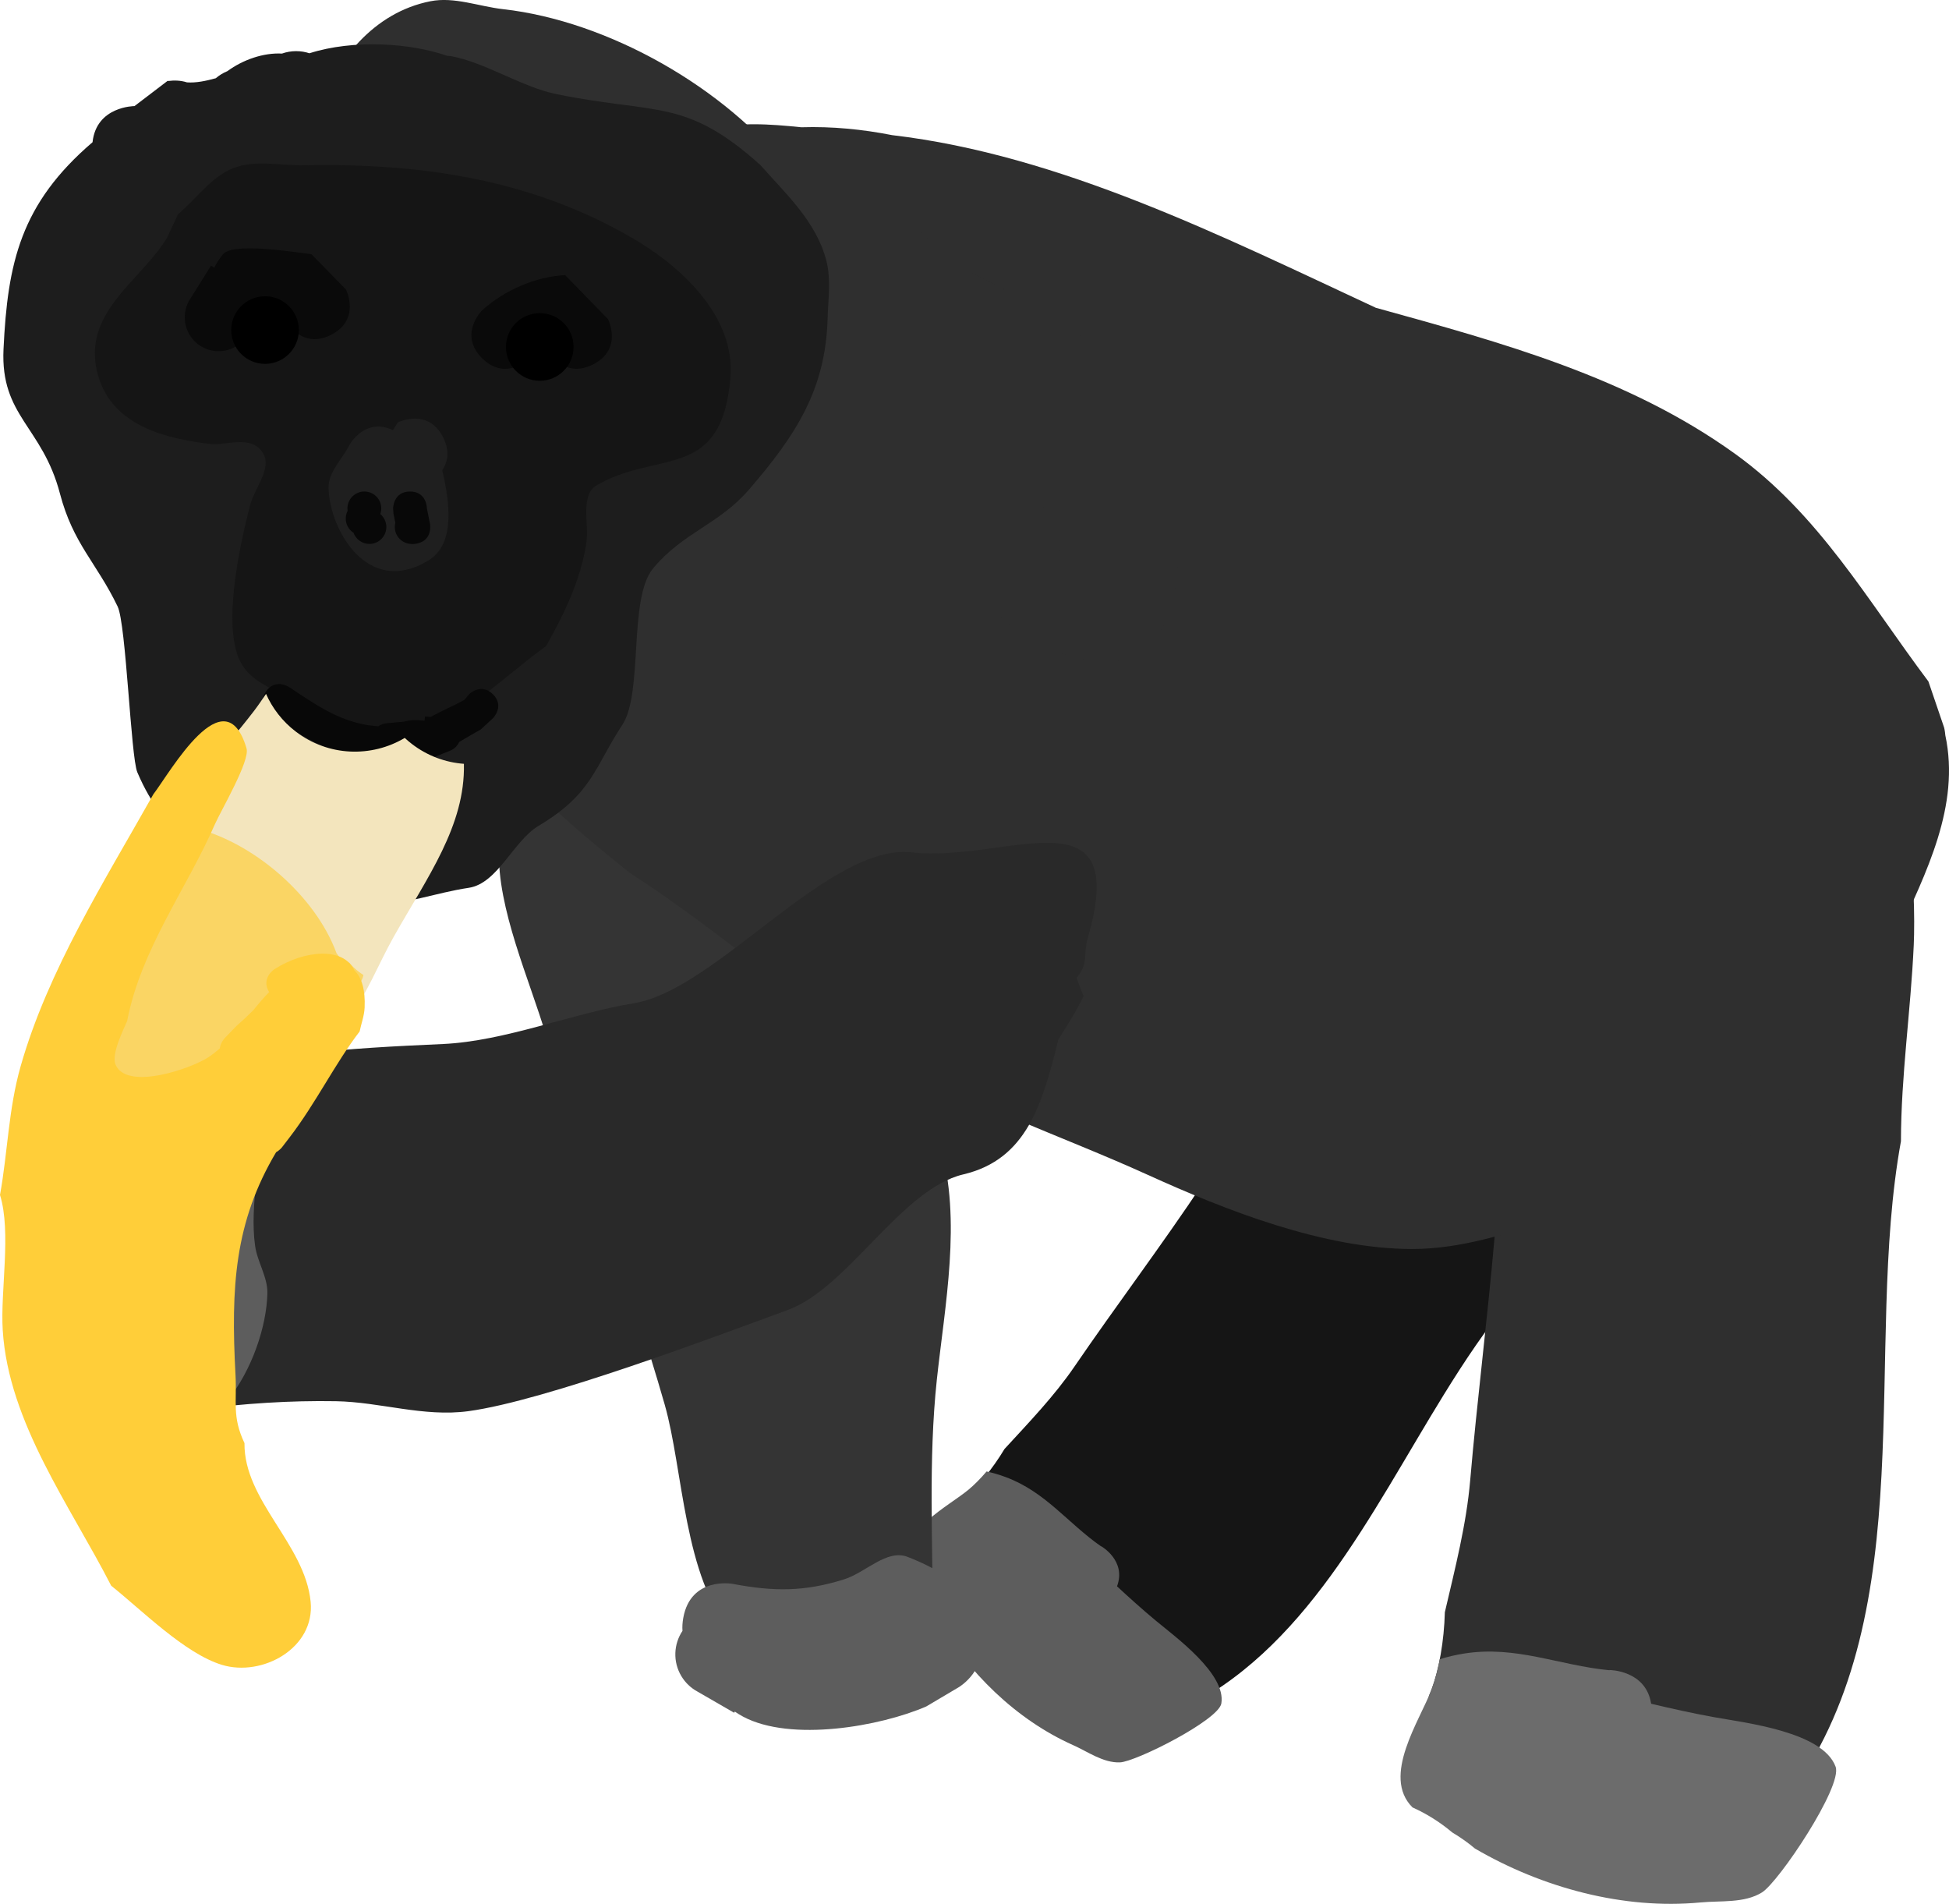 <svg version="1.1" xmlns="http://www.w3.org/2000/svg" xmlns:xlink="http://www.w3.org/1999/xlink" width="238.287" height="232.741" viewBox="0,0,238.287,232.741"><g transform="translate(-120.856,-63.63)"><g data-paper-data="{&quot;isPaintingLayer&quot;:true}" fill-rule="nonzero" stroke="none" stroke-width="0.5" stroke-linecap="butt" stroke-linejoin="miter" stroke-miterlimit="10" stroke-dasharray="" stroke-dashoffset="0" style="mix-blend-mode: normal"><g><g><path d="M273.005,187.976c-1.492,-1.844 -0.403,-4.262 -0.403,-4.262l1.968,-4.357c1.621,-2.854 3.928,-7.667 6.927,-9.32c3.327,-1.833 7.208,-5.747 10.499,-4.385c1.472,0.609 3.632,0.815 4.983,1.659c6.425,4.012 5.806,9.244 9.865,19.428c0.366,0.917 0.769,3.412 1.219,4.385c-0.05,2.043 4.075,10.679 2.876,12.592c-3.435,5.485 -2.238,13.151 -5.426,18.778c-2.935,3.528 -5.581,7.495 -8.139,11.638c-9.035,14.637 -16.959,31.456 -32.584,38.757c-11.485,5.366 -23.414,-2.42 -27.966,-13.172c-0.793,-1.873 -2.188,-3.721 -2.042,-5.749c0.159,-2.212 1.925,-3.997 2.888,-5.995c0.192,-0.273 0.387,-0.543 0.585,-0.811c0.189,-0.143 0.367,-0.283 0.529,-0.419c1.616,-1.356 3.414,-3.535 4.881,-5.976c3.004,-3.272 6.086,-6.467 8.553,-10.075c5.02,-7.343 10.642,-14.784 15.789,-22.516c3.787,-5.689 2.15,-14.119 4.997,-20.2z" fill="#151515"/><path d="M257.423,257.553c1.532,1.418 3.098,2.832 4.757,4.208c2.445,2.028 8.589,6.502 7.999,10.11c-0.333,2.032 -10.452,7.133 -12.399,7.205c-2.042,0.076 -3.886,-1.289 -5.752,-2.122c-6.931,-3.093 -12.821,-8.883 -16.701,-15.524c-0.291,-0.792 -0.678,-1.62 -1.168,-2.484c-0.536,-1.44 -1.271,-2.81 -2.194,-4.064c-1.164,-4.186 4.85,-7.085 7.337,-9.172c0.705,-0.591 1.444,-1.339 2.175,-2.197c0.774,0.167 1.556,0.395 2.335,0.685c4.878,1.813 7.57,5.617 11.664,8.471l0.012,-0.017c0,0 3.113,1.758 1.935,4.901z" fill="#5d5d5d"/></g><g><path d="M304.162,185.295c-2.742,-1.083 -3.04,-4.366 -3.04,-4.366l-0.533,-5.918c0.01,-4.079 -0.435,-10.698 1.8,-14.319c2.48,-4.017 8.807,-6.54 13.202,-7.077c1.965,-0.241 3.941,0.412 5.919,0.499c10.251,0.452 26.564,1.444 32.239,12.095c1.195,2.242 1.213,10.132 1.085,12.936c-0.365,8.036 -1.555,15.962 -1.566,23.999c-4.625,25.438 2.701,57.035 -13.269,79.425c-9.149,12.827 -26.817,11.691 -38.315,2.837c-2.002,-1.542 -4.642,-2.689 -5.723,-4.974c-1.18,-2.491 -0.359,-5.502 -0.539,-8.252c0.041,-0.413 0.087,-0.825 0.138,-1.236c0.117,-0.271 0.224,-0.53 0.316,-0.777c0.92,-2.455 1.534,-5.911 1.63,-9.45c1.251,-5.377 2.633,-10.718 3.098,-16.13c1.64,-19.119 5.06,-39.662 3.557,-59.293z" fill="#2f2f2f"/><path d="M322.725,271.908c2.525,0.598 5.084,1.172 7.72,1.646c3.885,0.7 13.269,1.787 14.835,6.052c0.882,2.402 -6.952,14.107 -9.014,15.375c-2.164,1.33 -4.993,0.98 -7.521,1.219c-9.39,0.889 -19.304,-1.777 -27.562,-6.592c-0.799,-0.679 -1.723,-1.338 -2.782,-1.974c-1.46,-1.231 -3.093,-2.264 -4.857,-3.057c-3.818,-3.818 0.918,-10.631 2.334,-14.41c0.401,-1.07 0.744,-2.331 1.011,-3.706c0.94,-0.292 1.925,-0.523 2.945,-0.686c6.388,-1.019 11.625,1.452 17.8,2.038l0.003,-0.026c0,0 4.444,0 5.089,4.121z" fill="#6c6c6c"/></g><g><path d="M211.914,148.713c2.195,11.529 6.048,24.216 11.85,34.45c3.836,6.765 9.806,13.015 12.047,20.565c2.657,8.955 0.541,19.598 -0.418,28.583c-1.046,9.802 -0.489,20.07 -0.478,29.949c-7.588,4.808 -16.792,9.383 -24.588,0.806c-5.848,-6.434 -5.946,-19.852 -8.204,-27.729c-4.354,-15.189 -10.045,-29.948 -14.504,-45.114c-1.987,-6.758 -6.016,-15.58 -5.751,-22.726c0.313,-8.431 4.592,-13.59 10.558,-18.721c1.983,-1.002 3.966,-2.004 5.948,-3.006l4.534,-1.298c0,0 1.566,-0.409 3.174,0.107c4.882,-0.791 5.832,4.135 5.832,4.135z" data-paper-data="{&quot;index&quot;:null}" fill="#343434"/><path d="M240.337,263.699c1.59,3.88 -2.237,6.174 -2.237,6.174l-4,2.368c-5.601,2.434 -16.536,4.373 -22.402,1.239c-0.348,-0.186 -0.681,-0.391 -1.001,-0.614l-0.083,0.144l-4.526,-2.613c-0.771,-0.426 -1.444,-1.055 -1.929,-1.865c-1.062,-1.772 -0.939,-3.924 0.138,-5.534c-0.035,-0.477 -0.009,-1.005 0.096,-1.586c0.919,-5.085 6.004,-4.166 6.004,-4.166c5.006,0.949 8.789,0.998 13.709,-0.563c2.601,-0.825 5.175,-3.716 7.718,-2.727c6.817,2.65 9.222,6.143 8.512,9.743z" fill="#5d5d5d"/></g><g fill="#2f2f2f"><path d="M171.765,140.359l-1.095,-4.988l0.575,-0.126l-0.694,-1.063c0.317,-1.344 0.674,-2.659 1.064,-3.951c0.234,-3.894 1.418,-9.606 1.706,-10.56c1.289,-4.276 4.732,-12.673 7.483,-16.192c1.321,-1.69 3.114,-2.961 4.789,-4.333c1.93,-3.248 4.105,-6.429 6.559,-9.278c0.931,-1.594 2.013,-3.086 3.555,-4.257c0.594,-0.451 1.25,-0.795 1.937,-1.083c2.939,-2.331 6.197,-4.115 9.809,-5.06c3.68,-0.963 7.528,-0.67 11.373,-0.281c3.768,-0.117 7.459,0.247 11.111,0.964c20.557,2.417 40.423,12.401 59.119,21.1c15.383,4.263 30.84,8.44 43.913,17.844c10.282,7.396 16.198,17.907 23.658,27.841l1.918,5.63c0,0 0.104,0.379 0.15,0.957c1.844,8.601 -2.353,16.793 -5.877,24.485c-7.62,16.63 -22.945,34.376 -42.171,34.537c-5.505,1.977 -11.407,3.776 -17.128,3.773c-10.782,-0.005 -22.752,-4.713 -32.367,-9.081c-10.44,-4.743 -22.153,-8.65 -31.94,-14.57c-10.943,-6.619 -20.506,-15.365 -31.292,-22.28c-7.62,-6.077 -15.454,-13.025 -21.612,-20.555l-2.609,-3.608c0,0 -1.271,-1.764 -1.02,-3.827c-0.45,-0.605 -0.761,-1.302 -0.914,-2.036z"/><path d="M242.614,98.422c1.314,0.787 11.275,6.669 11.782,7.38c2.588,3.632 3.119,7.011 2.284,10.055c1.382,1.188 3.016,2.138 4.093,3.599c4.223,5.727 6.728,19.06 -0.844,24.04c-2.658,1.748 -6.46,0.795 -9.543,0.013c-4.892,-1.241 -10.013,-6.781 -13.743,-12.666c-1.634,0.46 -3.197,0.796 -4.614,0.998c-12.622,1.806 -27.433,0.185 -39.949,-1.013c-3.824,-0.366 -8.944,0.793 -12.555,-0.989c-1.64,-0.809 -3.198,-2.071 -4.674,-3.579l-2.414,-1.607c-6.064,-8.098 -13.599,-15.589 -15.435,-26.042c-2.067,-11.768 2.638,-32.091 16.479,-34.829c2.921,-0.578 5.921,0.637 8.88,0.969c12.888,1.447 27.252,9.654 35.142,19.839c8.004,1.681 15.081,6.293 21.393,11.97c1.24,0.62 2.479,1.241 3.719,1.861zM241.713,114.432c0.144,0.851 0.318,1.647 0.525,2.413c0.387,-0.159 0.781,-0.313 1.173,-0.47c-0.562,-0.651 -1.128,-1.3 -1.698,-1.943zM247.562,127.526c1.541,2.442 3.759,4.452 6.075,6.175c0.351,0.261 0.613,1.446 0.792,1.047c1.912,-4.264 -1.123,-7.706 -4.014,-10.564c-1.085,0.837 -2.259,1.616 -3.486,2.333c0.204,0.327 0.415,0.663 0.633,1.009z"/></g><g><path d="M253.333,185.416c-0.872,1.887 -3.082,5.294 -3.082,5.294c-1.943,7.837 -3.832,14.652 -11.629,16.489c-7.56,1.78 -14.091,13.872 -21.438,16.566c-8.764,3.214 -29.665,11.108 -39.057,12.376c-5.495,0.742 -10.774,-1.123 -16.2,-1.217c-5.585,-0.097 -11.36,0.279 -16.889,1.02c-2.921,0.092 -6.4,1.996 -8.762,0.276c-5.885,-4.284 -4.38,-10.616 -3.806,-16.094c1.033,-9.866 2.661,-20.003 12.293,-25.632c3.804,-2.223 8.69,-1.482 13.065,-2.005c5.961,-0.712 11.193,-0.958 17.165,-1.23c7.641,-0.348 15.778,-3.743 23.378,-4.988c10.091,-1.653 23.866,-19.595 33.973,-18.436c11.352,1.311 26.775,-7.856 21.545,10.312c-0.672,2.335 0.143,3.158 -1.415,5.023z" fill="#292929"/><path d="M152.045,215.932c0.276,1.985 1.551,3.819 1.502,5.823c-0.193,7.967 -7.046,21.67 -18.039,16.662c-7.152,-3.258 -5.487,-9.502 -4.991,-14.874c1.172,-12.708 1.798,-22.769 12.426,-30.243l0.158,-0.367c1.354,0.052 2.74,-0.007 4.124,-0.156c1.956,-0.21 4.202,-0.409 6.23,-1.012c0.223,0.684 0.306,1.425 0.218,2.186l-0.686,5.986c-0.131,5.133 -1.649,10.921 -0.942,15.995z" fill="#5d5d5d"/></g><g><g><path d="M157.064,69.882c0.566,0 1.111,0.091 1.621,0.26c5.383,-1.713 12.321,-1.271 16.852,0.317l0.407,0.024c4.278,0.784 8.693,3.79 12.955,4.657c12.273,2.499 15.776,0.448 24.923,8.669c3.088,3.497 6.806,6.877 8.054,11.647c0.604,2.307 0.23,4.768 0.162,7.152c-0.245,8.588 -3.822,14.187 -9.641,20.908c-3.668,4.237 -8.065,5.22 -11.698,9.605c-3.046,3.676 -1.17,15.171 -3.753,19.113c-3.458,5.277 -3.664,8.427 -10.251,12.358c-3.083,1.84 -4.986,7.048 -8.538,7.573c-3.974,0.587 -7.85,2.095 -11.867,2.096c-5.21,0.002 -6.811,-1.304 -11.874,-2.801c-7.84,-2.442 -13.361,-5.398 -16.77,-13.421c-0.797,-1.876 -1.371,-18.111 -2.406,-20.262c-2.608,-5.418 -5.432,-7.633 -7.06,-13.827c-2.16,-8.22 -7.281,-9.426 -6.894,-17.637c0.497,-10.546 2.082,-17.761 10.884,-25.298c0.476,-4.415 5.128,-4.415 5.128,-4.415l4.046,-3.083c0.04,0.003 0.079,0.007 0.119,0.01c0.664,-0.085 1.459,-0.081 2.257,0.173c1.114,0.078 2.308,-0.172 3.519,-0.506c0.419,-0.36 0.896,-0.653 1.415,-0.865c1.925,-1.409 4.42,-2.27 6.676,-2.15c0.542,-0.193 1.125,-0.298 1.732,-0.298z" fill="#1d1d1d"/><path d="M141.305,92.64l1.322,-2.83c2.258,-1.878 4.036,-4.568 6.773,-5.634c2.663,-1.038 5.711,-0.288 8.569,-0.343c14.324,-0.276 27.845,1.676 40.315,8.966c5.737,3.354 12.56,9.468 11.87,17.101c-1.141,12.62 -8.787,8.677 -16.33,13.047c-2.088,1.21 -0.919,4.739 -1.29,7.123c-0.692,4.443 -2.701,8.651 -4.929,12.556c-3.984,2.782 -11.452,9.948 -16.231,10.867c-3.986,0.766 -10.837,-2.182 -14.18,-4.072c-2.373,-1.342 -5.388,-2.232 -6.778,-4.577c-2.577,-4.345 -0.185,-14.738 0.99,-19.373c0.546,-2.153 2.763,-4.587 1.588,-6.472c-1.423,-2.285 -4.608,-0.874 -6.385,-1.087c-5.151,-0.618 -11.952,-2.06 -13.758,-8.363c-2.201,-7.686 5.298,-11.568 8.455,-16.909z" fill="#151515"/></g><path d="M161.31,104.575c-2.319,1.159 -3.911,0.137 -4.775,-0.786c-0.679,0.189 -1.207,0.189 -1.207,0.189c-0.854,-0.059 -1.708,-0.117 -2.563,-0.176l-2.746,1.962c-0.684,0.502 -1.528,0.798 -2.442,0.798c-2.283,0 -4.134,-1.851 -4.134,-4.134c0,-0.828 0.243,-1.599 0.662,-2.245l2.55,-4.08l0.399,0.249c0.296,-0.598 0.656,-1.161 1.102,-1.674c1.254,-1.442 8.83,-0.21 10.784,0.03l4.218,4.32c0,0 1.849,3.697 -1.849,5.546z" fill="#0a0a0a"/><path d="M149.126,103.978c0,-2.283 1.851,-4.134 4.134,-4.134c2.283,0 4.134,1.851 4.134,4.134c0,2.283 -1.851,4.134 -4.134,4.134c-2.283,0 -4.134,-1.851 -4.134,-4.134z" fill="#000000"/><path d="M193.347,108.192c-3.697,1.849 -5.546,-1.849 -5.546,-1.849l2.147,-0.815c-1.557,-0.192 -3.332,0.663 -4.311,1.89c0,0 -2.923,2.923 -5.846,0c-2.923,-2.923 0,-5.846 0,-5.846c2.734,-2.46 6.485,-4.109 10.157,-4.311l5.248,5.385c0,0 1.849,3.697 -1.849,5.546z" fill="#0a0a0a"/><path d="M182.714,106.044c0,-2.283 1.851,-4.134 4.134,-4.134c2.283,0 4.134,1.851 4.134,4.134c0,2.283 -1.851,4.134 -4.134,4.134c-2.283,0 -4.134,-1.851 -4.134,-4.134z" fill="#000000"/><path d="M175.043,117.114c0.87,1.74 0.512,3.071 -0.112,3.992c0.856,3.768 1.711,8.994 -1.743,11.069c-7.397,4.442 -12.037,-3.786 -12.164,-8.892c-0.049,-1.978 1.732,-3.558 2.598,-5.337c0,0 1.912,-3.347 5.276,-1.73l0.599,-0.95c0,0 3.697,-1.849 5.546,1.849z" fill="#1f1f1f"/><path d="M163.336,125.783c0,-1.142 0.925,-2.067 2.067,-2.067c1.142,0 2.067,0.925 2.067,2.067c0,0.242 -0.042,0.474 -0.118,0.69c0.451,0.379 0.738,0.948 0.738,1.583c0,1.142 -0.925,2.067 -2.067,2.067c-0.893,0 -1.654,-0.567 -1.943,-1.361c-0.572,-0.368 -0.951,-1.01 -0.951,-1.74c0,-0.34 0.082,-0.661 0.228,-0.944c-0.014,-0.097 -0.021,-0.196 -0.021,-0.296z" fill="#080808"/><path d="M170.984,123.716c2.067,0 2.067,2.067 2.067,2.067l-0.04,-0.199c0.138,0.689 0.276,1.378 0.413,2.067c0,0 0.405,2.027 -1.621,2.432c-0.323,0.065 -0.605,0.067 -0.85,0.027c-1.029,-0.118 -1.829,-0.992 -1.829,-2.053c0,-0.176 0.022,-0.347 0.064,-0.511c-0.077,-0.384 -0.153,-0.767 -0.23,-1.151l-0.04,-0.612c0,0 0,-2.067 2.067,-2.067z" fill="#080808"/><path d="M181.126,148.505c1.462,1.462 0,2.923 0,2.923l-1.491,1.379c-0.984,0.543 -1.847,1.061 -2.634,1.525c-0.226,0.499 -0.645,0.893 -1.161,1.086l-2.022,0.809c0,0 -0.71,0.284 -1.439,0.075c-0.74,0.077 -1.504,-0.003 -2.354,-0.282l-0.053,0.005l-0.203,0.677l-1.379,-0.414c-0.635,0.362 -1.356,0.282 -1.356,0.282l-2.002,-0.227c-4.325,-0.807 -7.514,-2.876 -11.111,-5.274c0,0 -1.72,-1.147 -0.573,-2.866c1.147,-1.72 2.866,-0.573 2.866,-0.573c3.103,2.069 5.82,3.989 9.558,4.647l1.325,0.143c0.296,-0.211 0.65,-0.346 1.033,-0.377l2.102,-0.191c0.803,-0.221 1.635,-0.231 2.472,-0.112c0.021,-0.013 0.042,-0.026 0.064,-0.039l0.04,-0.484l0.697,0.058c1.444,-0.794 3.064,-1.488 4.121,-2.079l0.576,-0.688c0,0 1.462,-1.462 2.923,0z" fill="#080808"/></g><g data-paper-data="{&quot;index&quot;:null}"><path d="M162.044,188.949c-8.801,5.136 -27.409,-4.715 -24.726,-15.69c-0.036,-0.371 0.018,-0.651 0.018,-0.651l0.303,-1.529c0.438,-1.552 0.808,-3.124 1.146,-4.701c4.093,-5.581 8.928,-10.363 13.106,-15.813c0.482,-0.629 0.976,-1.351 1.491,-2.109c0.779,1.758 1.996,3.351 3.629,4.604c3.977,3.052 9.269,3.2 13.328,0.779c0.277,0.258 0.57,0.506 0.877,0.741c1.911,1.466 4.125,2.262 6.359,2.425c0.172,7.573 -4.474,13.85 -8.587,21.154c-1.869,3.319 -3.209,6.906 -5.521,9.946c0,0 -0.561,0.731 -1.422,0.842z" fill="#f3e5bd"/><path d="M142.938,164.622l1.839,0.259c6.964,1.733 14.592,8.127 17.23,15.291c0.236,0.306 0.47,0.618 0.7,0.936c0.28,0.091 0.564,0.166 0.851,0.225c0.339,0.391 0.722,0.754 1.149,1.082c0.189,0.145 0.383,0.28 0.58,0.405c-0.103,0.585 -0.431,1.012 -0.431,1.012l-0.629,0.82c-0.005,0.007 -0.01,0.013 -0.015,0.02c0.098,0.551 -0.028,1.14 -0.395,1.619c-0.395,0.515 -0.985,0.792 -1.587,0.808c-5.499,6.423 -14.391,14.449 -22.227,14.236c-7.563,-0.206 -13.814,-9.467 -9.17,-15.603c3.672,-4.534 3.003,-14.103 9.471,-17.177c0.322,-0.153 0.617,-0.28 0.892,-0.384c-0.393,-0.345 -0.704,-0.899 -0.584,-1.78c0.279,-2.048 2.327,-1.769 2.327,-1.769z" fill="#fad564"/><path d="M151.838,187.109c0.616,-0.763 1.245,-1.51 1.924,-2.199c-1.052,-1.717 0.66,-2.808 0.66,-2.808c3.649,-2.319 8.402,-2.762 9.754,0.142c0.907,0.875 1.36,2.374 1.258,4.572c-0.046,0.99 -0.407,1.939 -0.61,2.909c-3.011,3.924 -5.348,8.757 -8.548,12.928l-0.944,1.23c0,0 -0.269,0.35 -0.719,0.603c-5.078,8.546 -5.546,16.449 -4.964,27.236c0.18,3.337 -0.437,5.078 1.096,8.326c-0.078,7.045 7.398,12.345 8.089,19.392c0.557,5.68 -5.926,9.216 -10.846,7.715c-4.555,-1.39 -9.813,-6.706 -13.539,-9.674c-4.969,-9.721 -12.55,-19.921 -13.259,-31.232c-0.304,-4.843 1.076,-11.976 -0.335,-16.54c0.952,-5.255 1.025,-10.47 2.522,-15.729c3.328,-11.696 10.28,-22.684 16.224,-33.247c2.06,-2.695 8.742,-14.611 11.396,-5.613c0.449,1.521 -3.135,7.602 -3.867,9.271c-3.506,8.003 -9.03,15.259 -10.731,24.06c-0.456,1.052 -1.942,4.039 -1.431,5.292c1.346,3.299 9.327,0.49 11.365,-0.867c0.493,-0.328 0.954,-0.691 1.392,-1.078c0.095,-0.731 0.604,-1.261 0.604,-1.261l1.426,-1.474c0.739,-0.647 1.427,-1.292 2.081,-1.952z" fill="#ffce39"/></g></g></g></g></svg>
